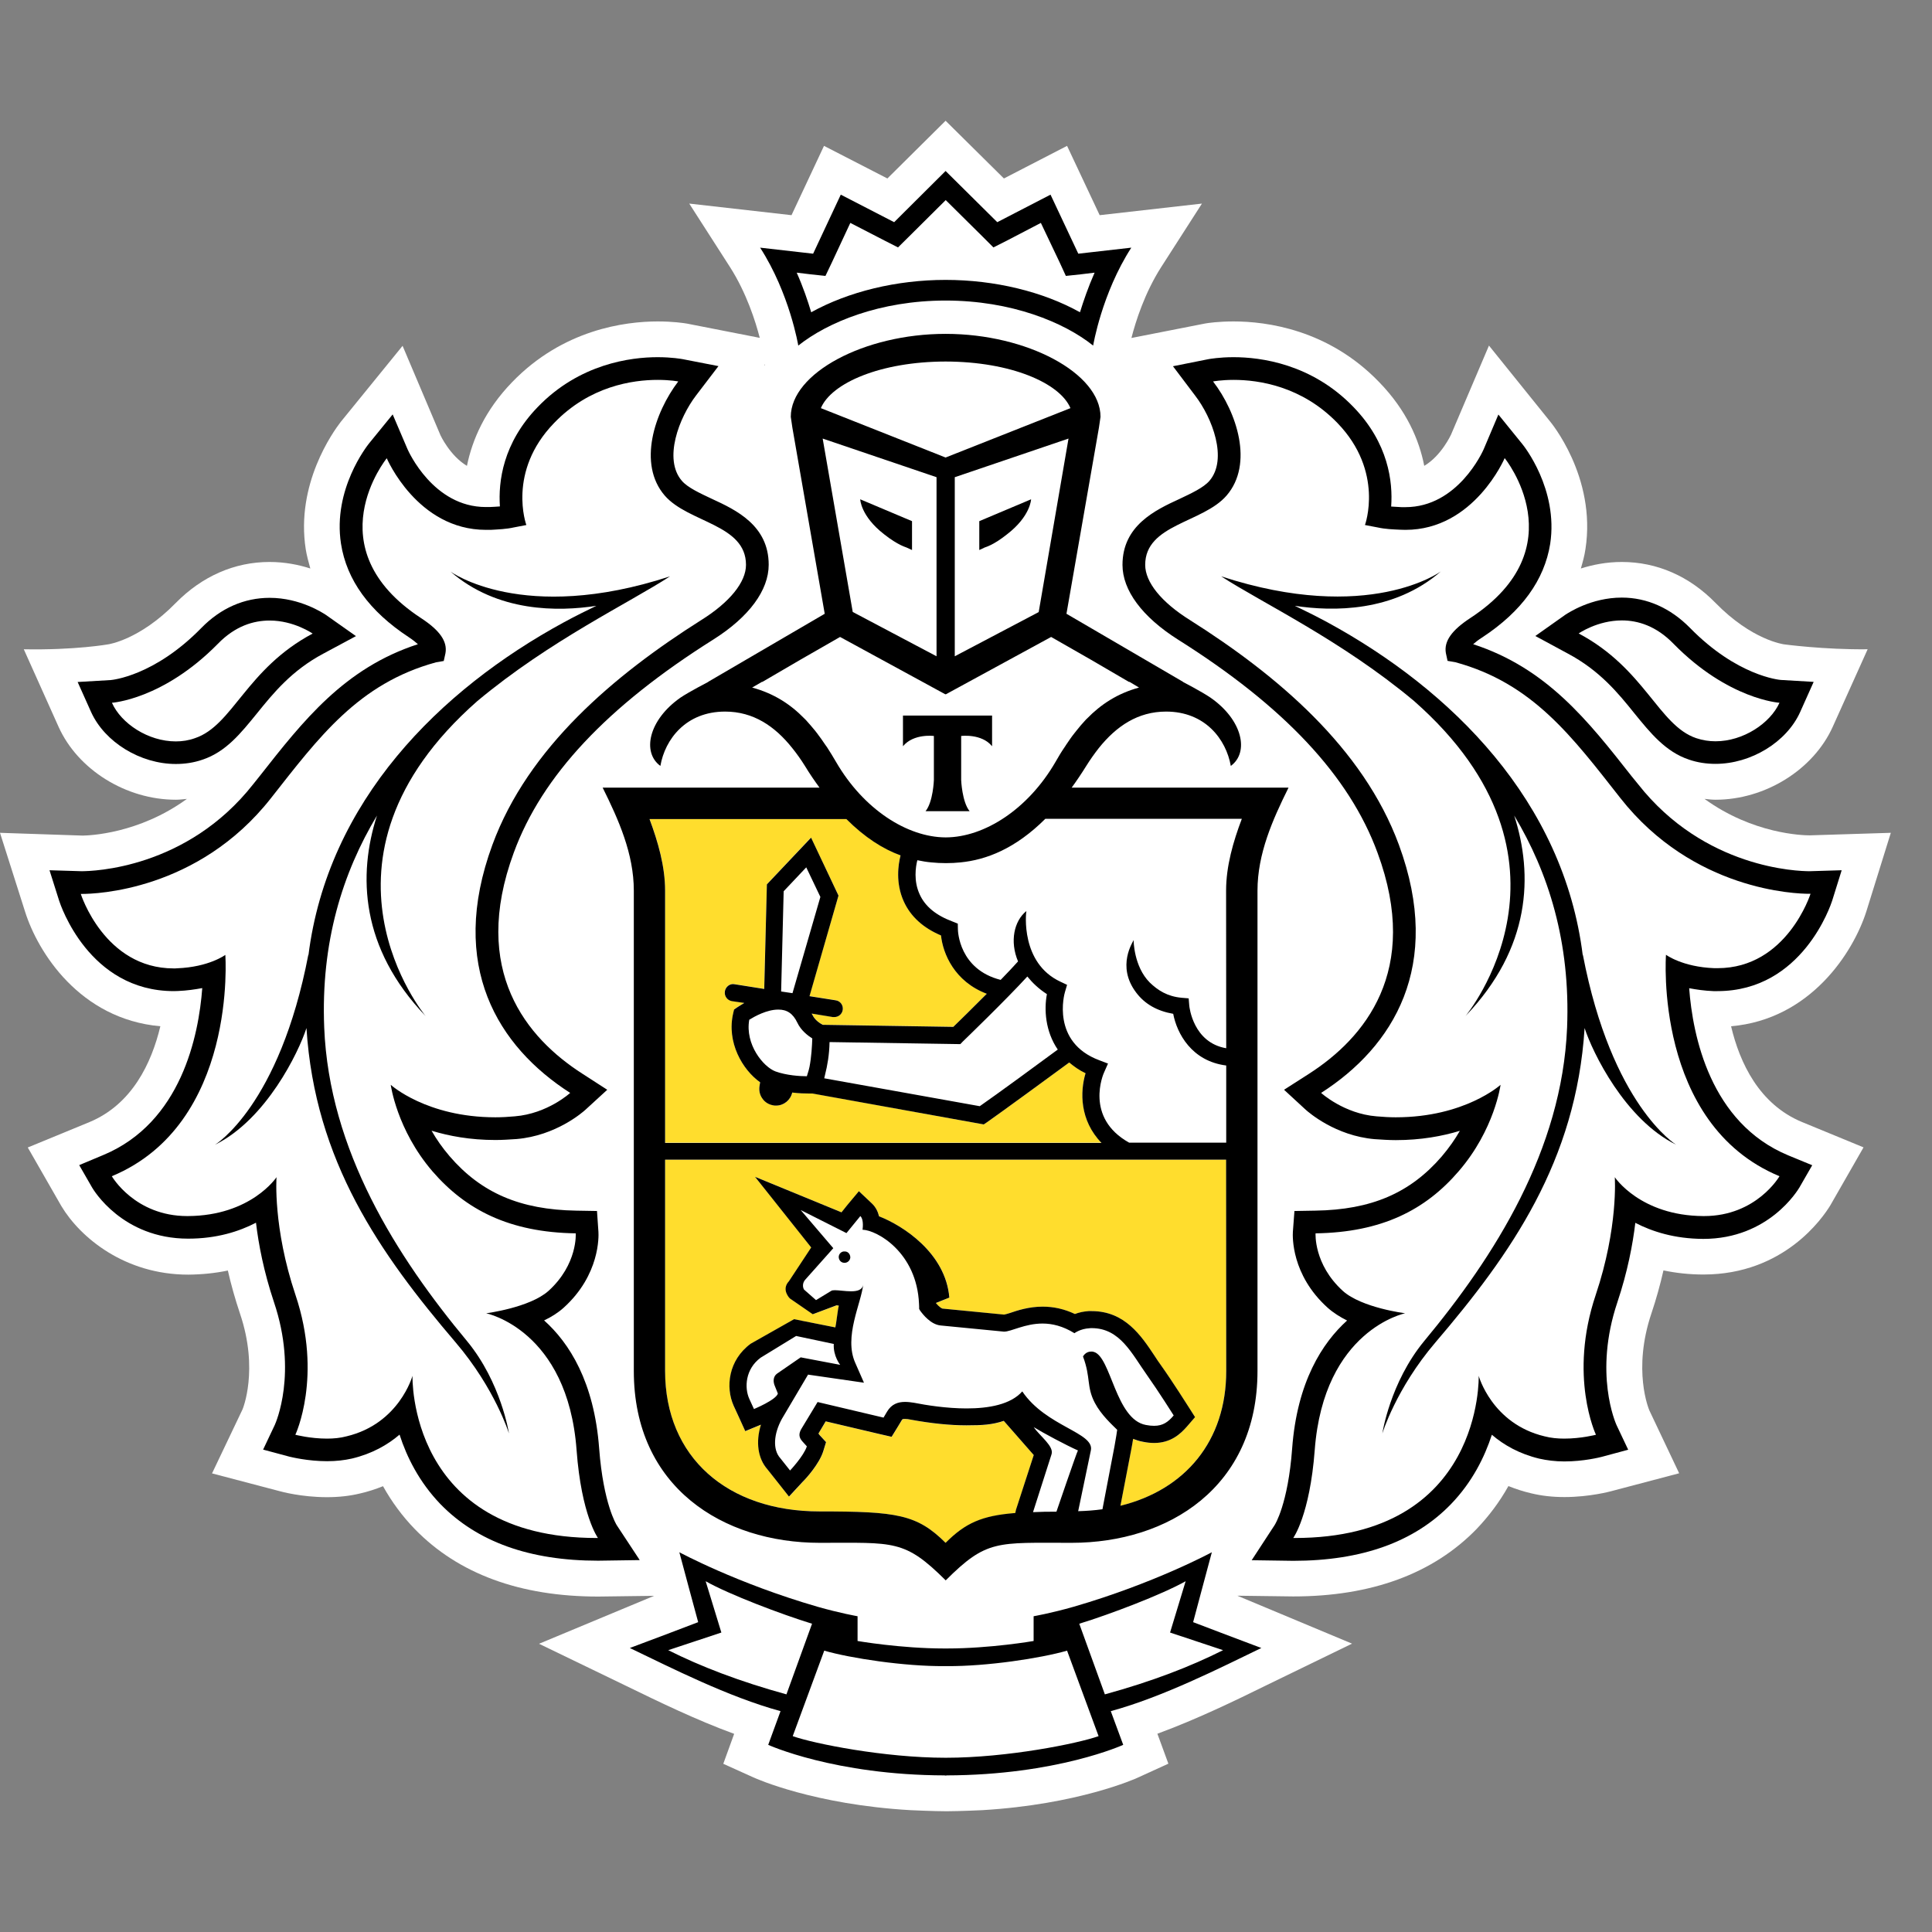 <svg width="16" height="16" viewBox="0 0 16 16" fill="none" xmlns="http://www.w3.org/2000/svg">
<rect x="0" y="0" width="16" height="16" fill="#808080" stroke="none"/>
<path d="M15.456 7.549L15.659 6.897L14.987 6.918C14.93 6.918 14.517 6.907 14.116 6.616C14.146 6.619 14.176 6.623 14.207 6.623C14.619 6.623 15.018 6.374 15.178 6.019L15.467 5.377C15.104 5.381 14.773 5.336 14.773 5.336C14.77 5.335 14.509 5.302 14.207 4.993C13.99 4.771 13.722 4.654 13.431 4.654C13.304 4.654 13.19 4.677 13.092 4.708C13.107 4.656 13.122 4.603 13.13 4.548C13.223 3.947 12.836 3.489 12.836 3.489L12.331 2.862L12.017 3.599C12.016 3.601 11.937 3.774 11.795 3.858C11.753 3.642 11.648 3.398 11.423 3.166C11.001 2.727 10.486 2.662 10.216 2.662C10.091 2.662 10.002 2.675 9.981 2.679L9.37 2.799C9.405 2.662 9.48 2.425 9.617 2.211L9.954 1.686L9.107 1.782L8.837 1.208L8.314 1.478L7.831 1L7.349 1.478L6.824 1.208L6.555 1.782L5.708 1.686L6.045 2.211C6.182 2.425 6.257 2.662 6.292 2.798L5.71 2.684L5.69 2.68C5.66 2.675 5.572 2.662 5.447 2.662C5.177 2.662 4.662 2.728 4.24 3.166C4.016 3.398 3.911 3.642 3.867 3.858C3.727 3.775 3.648 3.605 3.648 3.605L3.334 2.864L2.821 3.495C2.758 3.577 2.448 4.008 2.532 4.549C2.541 4.603 2.555 4.656 2.57 4.708C2.473 4.677 2.36 4.654 2.232 4.654C1.942 4.654 1.674 4.772 1.456 4.993C1.155 5.301 0.895 5.336 0.897 5.336C0.897 5.336 0.623 5.385 0.197 5.377L0.485 6.019C0.645 6.375 1.044 6.623 1.456 6.623C1.487 6.623 1.517 6.619 1.548 6.616C1.148 6.907 0.735 6.919 0.685 6.92L0 6.897L0.207 7.548C0.312 7.884 0.66 8.44 1.328 8.499C1.255 8.804 1.094 9.146 0.74 9.293L0.23 9.503L0.508 9.988C0.665 10.25 1.034 10.556 1.559 10.556C1.672 10.555 1.782 10.544 1.887 10.522C1.914 10.641 1.948 10.761 1.988 10.88C2.145 11.345 2.01 11.67 2.008 11.673L1.756 12.202L2.319 12.35C2.326 12.352 2.495 12.399 2.708 12.399C2.805 12.399 2.897 12.389 2.983 12.368C3.049 12.353 3.112 12.332 3.172 12.308C3.245 12.439 3.333 12.558 3.436 12.664C3.796 13.034 4.307 13.222 4.953 13.222H4.956L5.417 13.216L4.464 13.613L5.188 13.963C5.451 14.091 5.763 14.243 6.08 14.359L5.99 14.607L6.24 14.72C6.262 14.73 6.742 14.945 7.54 14.991C7.54 14.991 7.732 15 7.838 15C7.944 15 8.135 14.991 8.135 14.991C8.927 14.944 9.404 14.731 9.426 14.72L9.676 14.606L9.585 14.358C9.912 14.238 10.235 14.081 10.487 13.957L11.197 13.612L10.247 13.215L10.71 13.221C11.357 13.221 11.868 13.033 12.228 12.663C12.33 12.556 12.419 12.438 12.492 12.307C12.552 12.331 12.616 12.352 12.681 12.367C12.767 12.388 12.859 12.398 12.956 12.398C13.165 12.398 13.337 12.351 13.341 12.35L13.906 12.201L13.66 11.682C13.654 11.669 13.519 11.345 13.676 10.878C13.716 10.759 13.749 10.64 13.776 10.521C13.882 10.543 13.993 10.555 14.107 10.555C14.775 10.555 15.096 10.084 15.158 9.982L15.433 9.502L14.923 9.292C14.569 9.145 14.408 8.803 14.336 8.499C14.994 8.442 15.348 7.887 15.456 7.549ZM6.336 3.023L6.329 3.025L6.335 3.017L6.336 3.023Z" fill="white"/>
<path d="M7.831 2.994C7.291 2.995 6.887 3.172 6.798 3.38L7.831 3.788L8.865 3.38C8.777 3.172 8.372 2.995 7.831 2.994Z" fill="white"/>
<path d="M7.842 13.799H7.841H7.832H7.822H7.821C7.494 13.801 7.044 13.733 6.826 13.67L6.565 14.378C6.737 14.439 7.321 14.557 7.832 14.557C8.342 14.557 8.926 14.439 9.098 14.378L8.837 13.67C8.619 13.734 8.169 13.801 7.842 13.799Z" fill="white"/>
<path d="M9.819 13.095C9.625 13.205 9.191 13.37 8.938 13.447L9.15 14.032C9.541 13.925 9.863 13.8 10.13 13.667L9.69 13.52L9.819 13.095Z" fill="white"/>
<path d="M5.845 13.095L5.975 13.52L5.534 13.667C5.8 13.8 6.124 13.925 6.513 14.032L6.725 13.447C6.474 13.37 6.039 13.204 5.845 13.095Z" fill="white"/>
<path d="M7.831 2.318C8.239 2.318 8.638 2.415 8.945 2.586C8.973 2.492 9.012 2.377 9.066 2.258L8.95 2.272L8.828 2.285L8.776 2.174L8.621 1.846L8.338 1.993L8.228 2.05L8.14 1.963L7.833 1.658L7.526 1.963L7.438 2.05L7.328 1.993L7.043 1.846L6.89 2.174L6.837 2.285L6.715 2.272L6.599 2.258C6.652 2.378 6.691 2.492 6.72 2.586C7.027 2.415 7.426 2.318 7.831 2.318Z" fill="white"/>
<path d="M14.047 6.113C14.1 6.131 14.154 6.139 14.207 6.139C14.437 6.139 14.66 5.99 14.737 5.82C14.737 5.82 14.314 5.794 13.86 5.332C13.716 5.183 13.563 5.138 13.432 5.138C13.228 5.138 13.075 5.246 13.075 5.246C13.623 5.538 13.735 6.007 14.047 6.113Z" fill="white"/>
<path d="M1.456 6.139C1.509 6.139 1.563 6.131 1.615 6.113C1.928 6.007 2.041 5.538 2.589 5.246C2.589 5.246 2.435 5.138 2.233 5.138C2.101 5.138 1.948 5.183 1.803 5.332C1.349 5.794 0.927 5.82 0.927 5.82C1.002 5.99 1.226 6.139 1.456 6.139Z" fill="white"/>
<path d="M14.196 8.019C14.206 8.02 14.214 8.02 14.224 8.02C14.798 8.02 14.993 7.403 14.993 7.403H14.982C14.877 7.403 14.022 7.379 13.418 6.61C13.02 6.105 12.695 5.66 12.051 5.485L11.988 5.474L11.974 5.41C11.956 5.311 12.023 5.219 12.176 5.119C13.064 4.537 12.462 3.795 12.462 3.795C12.462 3.795 12.208 4.389 11.64 4.389C11.627 4.389 11.612 4.388 11.598 4.388C11.534 4.385 11.472 4.382 11.409 4.369L11.304 4.348C11.304 4.348 11.466 3.908 11.076 3.503C10.781 3.198 10.424 3.146 10.217 3.146C10.113 3.146 10.046 3.16 10.046 3.16C10.243 3.417 10.384 3.842 10.158 4.105C9.962 4.331 9.484 4.342 9.484 4.678C9.484 4.821 9.617 4.987 9.856 5.137C10.575 5.59 11.288 6.191 11.585 6.997C11.956 8.002 11.538 8.669 10.941 9.051C10.941 9.051 11.128 9.223 11.399 9.245C11.455 9.25 11.508 9.253 11.559 9.253C12.131 9.253 12.427 8.984 12.427 8.984C12.427 8.984 12.378 9.355 12.08 9.7C11.806 10.019 11.445 10.206 10.895 10.214C10.895 10.214 10.877 10.47 11.121 10.691C11.277 10.83 11.637 10.876 11.637 10.876C11.637 10.876 10.963 11.013 10.888 12.009C10.848 12.55 10.71 12.737 10.71 12.737H10.722C12.287 12.737 12.247 11.394 12.247 11.394C12.247 11.394 12.355 11.791 12.792 11.895C12.845 11.909 12.901 11.914 12.955 11.914C13.095 11.914 13.217 11.882 13.217 11.882C13.217 11.882 12.989 11.399 13.216 10.724C13.403 10.164 13.373 9.749 13.373 9.749C13.373 9.749 13.584 10.068 14.107 10.071H14.112C14.547 10.071 14.737 9.741 14.737 9.741C13.694 9.307 13.797 7.908 13.797 7.908C13.797 7.908 13.932 8.009 14.196 8.019ZM13.882 9.48C13.458 9.271 13.19 8.715 13.125 8.515C13.054 9.617 12.517 10.382 11.888 11.119C11.562 11.501 11.448 11.872 11.448 11.872C11.448 11.872 11.511 11.451 11.793 11.109C12.38 10.403 12.937 9.525 12.978 8.51C13.007 7.802 12.825 7.227 12.541 6.754C12.699 7.247 12.677 7.851 12.138 8.415C12.138 8.415 13.211 7.127 11.71 5.806C11.109 5.303 10.452 4.993 10.113 4.773C11.336 5.173 11.933 4.733 11.933 4.733C11.543 5.072 11.037 5.066 10.724 5.017C10.809 5.059 10.897 5.102 10.992 5.153C12.023 5.714 12.95 6.636 13.108 7.914V7.904C13.348 9.158 13.882 9.48 13.882 9.48Z" fill="white"/>
<path d="M4.026 10.876C4.026 10.876 4.386 10.831 4.542 10.691C4.785 10.47 4.768 10.214 4.768 10.214C4.218 10.206 3.858 10.019 3.581 9.701C3.285 9.356 3.236 8.985 3.236 8.985C3.236 8.985 3.532 9.253 4.104 9.253C4.155 9.253 4.208 9.251 4.263 9.246C4.535 9.224 4.722 9.052 4.722 9.052C4.126 8.669 3.708 8.002 4.078 6.997C4.375 6.192 5.088 5.59 5.806 5.137C6.045 4.987 6.178 4.821 6.178 4.678C6.178 4.342 5.701 4.331 5.505 4.105C5.279 3.842 5.421 3.416 5.617 3.16C5.617 3.16 5.552 3.146 5.447 3.146C5.241 3.146 4.883 3.198 4.589 3.503C4.197 3.908 4.36 4.348 4.36 4.348L4.255 4.369C4.192 4.382 4.129 4.385 4.065 4.388C4.051 4.388 4.038 4.389 4.024 4.389C3.455 4.389 3.203 3.795 3.203 3.795C3.203 3.795 2.6 4.538 3.487 5.12C3.64 5.22 3.707 5.312 3.689 5.41L3.675 5.475L3.611 5.486C2.968 5.661 2.642 6.105 2.244 6.611C1.641 7.378 0.788 7.403 0.681 7.403H0.67C0.67 7.403 0.865 8.02 1.439 8.02C1.449 8.02 1.457 8.02 1.467 8.019C1.731 8.01 1.867 7.908 1.867 7.908C1.867 7.908 1.969 9.307 0.927 9.741C0.927 9.741 1.117 10.071 1.552 10.071H1.557C2.08 10.068 2.291 9.749 2.291 9.749C2.291 9.749 2.26 10.164 2.447 10.724C2.674 11.399 2.447 11.882 2.447 11.882C2.447 11.882 2.569 11.914 2.709 11.914C2.763 11.914 2.819 11.909 2.871 11.895C3.307 11.791 3.416 11.394 3.416 11.394C3.416 11.394 3.377 12.737 4.941 12.737H4.952C4.952 12.737 4.815 12.55 4.775 12.009C4.7 11.013 4.026 10.876 4.026 10.876ZM3.775 11.119C3.146 10.382 2.609 9.617 2.538 8.515C2.473 8.714 2.206 9.271 1.782 9.48C1.782 9.48 2.315 9.158 2.555 7.904V7.914C2.713 6.637 3.64 5.714 4.671 5.153C4.765 5.102 4.855 5.058 4.939 5.017C4.626 5.066 4.121 5.072 3.73 4.733C3.73 4.733 4.327 5.173 5.549 4.773C5.211 4.993 4.554 5.303 3.953 5.806C2.451 7.127 3.525 8.415 3.525 8.415C2.985 7.851 2.964 7.247 3.122 6.754C2.838 7.228 2.656 7.802 2.685 8.51C2.726 9.525 3.283 10.403 3.869 11.109C4.152 11.451 4.215 11.872 4.215 11.872C4.215 11.872 4.101 11.501 3.775 11.119Z" fill="white"/>
<path d="M6.675 5.964C6.7 5.992 6.726 6.022 6.75 6.052C6.755 6.059 6.761 6.065 6.766 6.073C6.789 6.103 6.812 6.135 6.833 6.167C6.838 6.174 6.843 6.181 6.848 6.189C6.874 6.229 6.899 6.27 6.924 6.312C7.149 6.702 7.51 6.935 7.831 6.935C8.152 6.935 8.512 6.702 8.739 6.312C8.764 6.269 8.789 6.226 8.816 6.187C8.82 6.181 8.824 6.176 8.827 6.17C8.85 6.137 8.873 6.104 8.898 6.072C8.903 6.065 8.908 6.059 8.912 6.054C8.937 6.022 8.963 5.992 8.99 5.964C8.994 5.959 8.998 5.955 9.002 5.951C9.117 5.834 9.254 5.744 9.433 5.694L9.353 5.648H9.349L9.031 5.463L8.705 5.276L7.833 5.751L7.831 5.749L7.829 5.751L6.957 5.276L6.631 5.462L6.313 5.647H6.31L6.229 5.693C6.409 5.743 6.545 5.832 6.661 5.95C6.666 5.954 6.669 5.96 6.675 5.964ZM7.478 5.926H7.847H8.216V6.18C8.129 6.073 7.96 6.095 7.96 6.095V6.46C7.96 6.46 7.967 6.64 8.029 6.718H7.847H7.665C7.728 6.64 7.734 6.46 7.734 6.46V6.095C7.734 6.095 7.566 6.073 7.478 6.18V5.926Z" fill="white"/>
<path d="M7.756 5.435V3.952L6.813 3.632L7.062 5.069L7.756 5.435ZM7.553 4.316V4.554L7.508 4.533C7.505 4.531 7.438 4.516 7.321 4.423C7.128 4.273 7.124 4.135 7.124 4.135L7.553 4.316Z" fill="white"/>
<path d="M8.602 5.069L8.85 3.632L7.907 3.952V5.435L8.602 5.069ZM8.11 4.316L8.539 4.135C8.539 4.135 8.535 4.274 8.341 4.424C8.225 4.517 8.157 4.532 8.155 4.534L8.109 4.555V4.316H8.11Z" fill="white"/>
<path d="M6.422 8.873C6.514 8.906 6.625 8.913 6.682 8.913C6.685 8.906 6.687 8.898 6.69 8.887C6.696 8.87 6.7 8.854 6.704 8.835C6.72 8.753 6.726 8.659 6.727 8.6C6.688 8.576 6.634 8.533 6.603 8.469C6.568 8.395 6.518 8.361 6.445 8.361C6.35 8.361 6.248 8.418 6.205 8.445C6.17 8.649 6.321 8.835 6.422 8.873Z" fill="white"/>
<path d="M8.508 8.086C8.333 8.276 7.99 8.608 7.973 8.625L7.953 8.646L6.87 8.629C6.869 8.737 6.852 8.828 6.835 8.895C6.832 8.906 6.829 8.918 6.826 8.93L8.115 9.161C8.249 9.067 8.618 8.798 8.761 8.692C8.656 8.54 8.646 8.359 8.67 8.232C8.602 8.188 8.55 8.139 8.508 8.086Z" fill="white"/>
<path d="M8.655 6.782C8.405 7.03 8.166 7.121 7.952 7.142C7.913 7.147 7.874 7.149 7.834 7.149H7.831H7.829C7.789 7.149 7.749 7.147 7.711 7.142C7.673 7.139 7.634 7.133 7.595 7.124C7.581 7.18 7.563 7.297 7.614 7.407C7.659 7.507 7.751 7.582 7.885 7.631L7.93 7.649L7.93 7.697C7.93 7.712 7.941 8.027 8.285 8.115C8.341 8.057 8.392 8.004 8.429 7.961C8.359 7.796 8.396 7.627 8.498 7.544C8.493 7.562 8.449 7.976 8.78 8.129L8.835 8.155L8.818 8.213C8.813 8.231 8.702 8.631 9.104 8.78L9.175 8.807L9.143 8.876C9.136 8.892 8.978 9.255 9.349 9.462H10.153V8.822C9.868 8.787 9.746 8.557 9.715 8.394C9.582 8.372 9.479 8.314 9.409 8.22C9.24 7.998 9.385 7.795 9.387 7.783C9.387 7.785 9.387 8.002 9.521 8.136C9.587 8.2 9.665 8.25 9.784 8.261L9.843 8.267L9.848 8.326C9.849 8.339 9.882 8.633 10.154 8.679L10.153 7.374C10.153 7.171 10.213 6.968 10.284 6.78H8.655V6.782Z" fill="white"/>
<path d="M6.491 7.38L6.469 8.211L6.563 8.225L6.794 7.428L6.677 7.183L6.491 7.38Z" fill="white"/>
<path d="M9.035 11.193C9.042 11.193 9.05 11.194 9.058 11.196C9.202 11.237 9.238 11.755 9.49 11.802C9.514 11.807 9.537 11.808 9.557 11.808C9.63 11.808 9.673 11.777 9.72 11.722C9.72 11.722 9.594 11.523 9.499 11.389C9.373 11.213 9.275 11 9.04 11C9.035 11 9.028 11 9.022 11C8.945 11.004 8.898 11.042 8.898 11.042C8.803 10.982 8.714 10.962 8.634 10.962C8.487 10.962 8.373 11.029 8.316 11.029H8.314L7.79 10.977C7.708 10.97 7.643 10.887 7.62 10.855C7.614 10.846 7.611 10.841 7.611 10.841C7.611 10.827 7.611 10.812 7.61 10.799C7.592 10.37 7.261 10.187 7.143 10.184C7.143 10.184 7.157 10.102 7.125 10.072L7.01 10.212L6.631 10.021L6.901 10.337L6.672 10.595C6.643 10.624 6.646 10.664 6.658 10.68L6.757 10.768L6.882 10.691C6.889 10.687 6.9 10.685 6.914 10.685C6.949 10.685 7.001 10.694 7.048 10.694C7.099 10.694 7.143 10.683 7.148 10.635C7.133 10.794 6.986 11.07 7.082 11.287L7.154 11.451L6.691 11.384L6.474 11.75C6.407 11.872 6.397 12.004 6.461 12.076L6.542 12.177C6.542 12.177 6.656 12.056 6.682 11.977L6.645 11.937C6.614 11.903 6.615 11.872 6.634 11.835L6.77 11.61L7.317 11.739L7.345 11.689C7.382 11.628 7.435 11.609 7.494 11.609C7.518 11.609 7.543 11.612 7.568 11.616C7.67 11.636 7.837 11.663 8.004 11.663C8.187 11.663 8.369 11.63 8.465 11.522C8.663 11.815 9.065 11.862 9.033 12.011L8.927 12.514C8.997 12.511 9.065 12.507 9.128 12.498L9.229 11.974C9.24 11.917 9.25 11.841 9.25 11.841C9.212 11.801 9.118 11.718 9.065 11.617C8.994 11.481 9.033 11.41 8.967 11.233C8.969 11.234 8.989 11.193 9.035 11.193ZM6.991 10.458C6.964 10.457 6.945 10.434 6.946 10.407C6.948 10.382 6.97 10.361 6.996 10.364C7.023 10.365 7.042 10.388 7.041 10.414C7.039 10.44 7.017 10.46 6.991 10.458Z" fill="white"/>
<path d="M6.245 11.669C6.245 11.669 6.426 11.595 6.442 11.541L6.418 11.481C6.401 11.442 6.403 11.399 6.436 11.376L6.632 11.24L6.959 11.303C6.959 11.303 6.9 11.229 6.905 11.13L6.594 11.063L6.3 11.243C6.174 11.337 6.164 11.492 6.206 11.583L6.245 11.669Z" fill="white"/>
<path d="M8.555 12.522C8.614 12.52 8.678 12.518 8.749 12.518C8.749 12.518 8.917 12.026 8.926 12.011C8.832 11.969 8.636 11.865 8.561 11.818C8.611 11.892 8.732 11.978 8.708 12.043L8.555 12.522Z" fill="white"/>
<path d="M10.155 9.604H5.508V11.354C5.508 12.069 6.026 12.517 6.789 12.517C7.427 12.517 7.595 12.542 7.832 12.778C7.996 12.615 8.131 12.554 8.408 12.531L8.415 12.504L8.561 12.05C8.553 12.04 8.314 11.768 8.314 11.768C8.219 11.8 8.139 11.805 8.005 11.805C7.867 11.805 7.712 11.789 7.544 11.757C7.527 11.753 7.511 11.752 7.495 11.752C7.475 11.752 7.473 11.754 7.468 11.764L7.438 11.812L7.385 11.9L7.285 11.877L6.839 11.772L6.778 11.873L6.788 11.883L6.842 11.943L6.818 12.021C6.785 12.123 6.679 12.242 6.646 12.275L6.535 12.395L6.434 12.266L6.358 12.171C6.277 12.081 6.259 11.943 6.304 11.799C6.303 11.8 6.301 11.801 6.299 11.801L6.173 11.853L6.116 11.73L6.076 11.642C6.008 11.489 6.033 11.264 6.218 11.129L6.577 10.926L6.918 10.993C6.926 10.96 6.939 10.843 6.949 10.813C6.942 10.813 6.936 10.811 6.929 10.811L6.733 10.884L6.543 10.753C6.543 10.753 6.468 10.681 6.536 10.61L6.72 10.331L6.254 9.746L6.97 10.04L7.017 9.981L7.114 9.866L7.223 9.97C7.255 10 7.272 10.037 7.281 10.074C7.478 10.151 7.832 10.377 7.863 10.746L7.752 10.791V10.794C7.777 10.824 7.798 10.836 7.805 10.837L8.315 10.888C8.328 10.885 8.345 10.88 8.363 10.874C8.426 10.852 8.522 10.821 8.635 10.821C8.727 10.821 8.816 10.843 8.901 10.882C8.933 10.871 8.971 10.862 9.016 10.859L9.041 10.858C9.314 10.858 9.45 11.063 9.559 11.226C9.577 11.254 9.595 11.281 9.614 11.308C9.71 11.442 9.834 11.64 9.84 11.648L9.896 11.736L9.827 11.817C9.773 11.878 9.694 11.95 9.557 11.95C9.529 11.95 9.498 11.947 9.464 11.941C9.435 11.936 9.408 11.927 9.383 11.916C9.379 11.943 9.373 11.976 9.368 12.003L9.278 12.471C9.814 12.339 10.155 11.934 10.155 11.354L10.155 9.604Z" fill="#FFDD2D"/>
<path d="M5.508 9.463H9.122C8.942 9.277 8.944 9.041 8.99 8.887C8.938 8.862 8.894 8.831 8.856 8.798C8.714 8.903 8.283 9.217 8.171 9.296L8.147 9.312L6.729 9.055H6.7C6.666 9.055 6.616 9.054 6.562 9.048C6.546 9.112 6.491 9.156 6.428 9.156C6.421 9.156 6.413 9.155 6.405 9.153C6.368 9.147 6.336 9.128 6.314 9.097C6.292 9.066 6.283 9.03 6.29 8.993L6.295 8.962C6.149 8.859 6.014 8.628 6.074 8.386L6.079 8.36L6.1 8.345C6.103 8.343 6.127 8.326 6.164 8.305L6.061 8.289C6.022 8.282 5.996 8.247 6.002 8.209C6.009 8.17 6.045 8.142 6.083 8.15L6.328 8.189L6.351 7.323L6.716 6.936L6.944 7.416L6.703 8.249L6.92 8.283C6.958 8.289 6.985 8.325 6.979 8.364C6.973 8.399 6.944 8.423 6.909 8.423C6.905 8.423 6.901 8.423 6.898 8.422L6.721 8.393C6.724 8.399 6.727 8.401 6.73 8.407C6.748 8.446 6.79 8.474 6.815 8.486L7.896 8.503C7.942 8.458 8.055 8.347 8.172 8.229C7.906 8.128 7.809 7.898 7.793 7.746C7.644 7.683 7.542 7.588 7.485 7.464C7.416 7.311 7.44 7.158 7.458 7.083C7.314 7.03 7.163 6.934 7.008 6.781H5.379C5.449 6.968 5.508 7.172 5.508 7.374V9.463Z" fill="#FFDD2D"/>
<path d="M6.997 10.364C6.97 10.361 6.948 10.382 6.946 10.407C6.945 10.434 6.964 10.457 6.991 10.458C7.017 10.46 7.04 10.44 7.042 10.414C7.042 10.388 7.024 10.364 6.997 10.364Z" fill="black"/>
<path d="M10.149 13.536L9.881 13.434L9.955 13.157L10.036 12.855C10.036 12.855 9.562 13.112 8.893 13.306C8.704 13.36 8.56 13.385 8.56 13.385V13.59C8.56 13.59 8.203 13.652 7.841 13.652H7.837H7.832H7.825H7.821C7.459 13.652 7.102 13.59 7.102 13.59V13.385C7.102 13.385 6.958 13.36 6.769 13.306C6.1 13.112 5.626 12.855 5.626 12.855L5.707 13.157L5.782 13.434L5.514 13.536L5.216 13.648C5.558 13.812 6.031 14.053 6.464 14.171L6.362 14.45C6.362 14.45 6.911 14.701 7.825 14.703V14.704H7.828H7.832H7.836H7.838V14.703C8.753 14.701 9.302 14.45 9.302 14.45L9.199 14.171C9.632 14.053 10.106 13.812 10.446 13.648L10.149 13.536ZM5.534 13.666L5.974 13.52L5.844 13.095C6.038 13.205 6.474 13.37 6.725 13.447L6.513 14.032C6.124 13.925 5.8 13.8 5.534 13.666ZM7.832 14.557C7.321 14.557 6.737 14.439 6.565 14.378L6.826 13.67C7.043 13.733 7.494 13.801 7.821 13.798H7.822H7.832H7.841H7.842C8.169 13.801 8.619 13.733 8.837 13.67L9.098 14.378C8.926 14.439 8.343 14.557 7.832 14.557ZM9.15 14.032L8.938 13.447C9.19 13.37 9.624 13.205 9.819 13.095L9.69 13.52L10.129 13.666C9.863 13.8 9.541 13.925 9.15 14.032Z" fill="black"/>
<path d="M7.831 2.489C8.376 2.489 8.812 2.669 9.053 2.862C9.053 2.862 9.124 2.431 9.369 2.051L8.93 2.101L8.7 1.612L8.259 1.84L7.831 1.416L7.405 1.84L6.963 1.612L6.734 2.101L6.295 2.051C6.54 2.431 6.611 2.862 6.611 2.862C6.853 2.669 7.287 2.489 7.831 2.489ZM6.714 2.272L6.836 2.285L6.889 2.174L7.042 1.846L7.327 1.993L7.437 2.049L7.525 1.962L7.832 1.657L8.14 1.962L8.227 2.049L8.338 1.993L8.62 1.846L8.776 2.174L8.827 2.285L8.949 2.272L9.065 2.258C9.012 2.378 8.973 2.492 8.944 2.586C8.637 2.415 8.238 2.318 7.831 2.318C7.425 2.318 7.027 2.415 6.718 2.586C6.69 2.492 6.651 2.377 6.598 2.258L6.714 2.272Z" fill="black"/>
<path d="M14.223 8.208C14.928 8.208 15.163 7.49 15.173 7.46L15.252 7.207L14.987 7.215H14.986C14.893 7.215 14.116 7.195 13.565 6.493L13.512 6.428C13.152 5.97 12.811 5.534 12.2 5.335C12.218 5.319 12.243 5.299 12.278 5.277C12.601 5.064 12.79 4.804 12.838 4.504C12.907 4.051 12.618 3.69 12.606 3.676L12.409 3.433L12.287 3.721C12.279 3.739 12.073 4.2 11.639 4.2H11.607C11.577 4.198 11.549 4.197 11.521 4.195C11.536 3.989 11.498 3.67 11.21 3.372C10.864 3.012 10.439 2.958 10.216 2.958C10.097 2.958 10.018 2.973 10.01 2.974L9.714 3.033L9.896 3.274C10.04 3.46 10.17 3.803 10.016 3.982C9.967 4.039 9.865 4.086 9.768 4.132C9.568 4.224 9.296 4.352 9.296 4.678C9.296 4.889 9.459 5.109 9.756 5.297C10.633 5.849 11.175 6.426 11.408 7.062C11.77 8.041 11.298 8.599 10.84 8.893L10.634 9.025L10.814 9.191C10.838 9.212 11.059 9.406 11.384 9.434C11.445 9.438 11.504 9.442 11.559 9.442C11.768 9.442 11.945 9.409 12.09 9.365C12.05 9.435 12.001 9.505 11.94 9.577C11.678 9.881 11.356 10.019 10.892 10.026L10.72 10.029L10.707 10.202C10.705 10.237 10.692 10.557 10.995 10.83C11.042 10.872 11.098 10.907 11.156 10.936C10.951 11.121 10.742 11.444 10.701 11.996C10.667 12.458 10.557 12.629 10.556 12.63L10.366 12.921L10.71 12.926C11.278 12.926 11.713 12.769 12.015 12.458C12.193 12.274 12.295 12.066 12.355 11.882C12.454 11.967 12.582 12.04 12.748 12.08C12.811 12.094 12.88 12.103 12.955 12.103C13.115 12.103 13.249 12.069 13.265 12.065L13.484 12.006L13.387 11.801C13.38 11.785 13.197 11.373 13.394 10.786C13.479 10.532 13.522 10.304 13.543 10.127C13.682 10.199 13.867 10.259 14.106 10.26C14.65 10.26 14.89 9.853 14.901 9.836L15.008 9.65L14.809 9.568C14.162 9.299 14.018 8.575 13.989 8.184C14.048 8.195 14.115 8.205 14.19 8.208H14.223ZM14.737 9.741C14.737 9.741 14.547 10.071 14.112 10.071H14.106C13.584 10.068 13.373 9.749 13.373 9.749C13.373 9.749 13.403 10.164 13.215 10.724C12.988 11.399 13.217 11.882 13.217 11.882C13.217 11.882 13.095 11.914 12.954 11.914C12.9 11.914 12.844 11.909 12.791 11.895C12.355 11.791 12.246 11.394 12.246 11.394C12.246 11.394 12.286 12.737 10.722 12.737H10.71C10.71 12.737 10.847 12.549 10.888 12.009C10.963 11.012 11.637 10.876 11.637 10.876C11.637 10.876 11.277 10.831 11.121 10.691C10.878 10.47 10.895 10.214 10.895 10.214C11.445 10.206 11.806 10.019 12.08 9.7C12.378 9.355 12.427 8.984 12.427 8.984C12.427 8.984 12.131 9.253 11.559 9.253C11.508 9.253 11.455 9.25 11.399 9.245C11.129 9.223 10.941 9.051 10.941 9.051C11.537 8.669 11.955 8.001 11.585 6.996C11.288 6.191 10.574 5.59 9.856 5.136C9.617 4.987 9.484 4.821 9.484 4.678C9.484 4.341 9.962 4.331 10.158 4.104C10.384 3.842 10.243 3.415 10.046 3.159C10.046 3.159 10.113 3.146 10.217 3.146C10.424 3.146 10.781 3.198 11.076 3.503C11.466 3.907 11.304 4.348 11.304 4.348L11.409 4.368C11.472 4.382 11.534 4.384 11.598 4.387C11.612 4.387 11.626 4.388 11.64 4.388C12.208 4.388 12.461 3.794 12.461 3.794C12.461 3.794 13.065 4.536 12.177 5.118C12.024 5.218 11.957 5.31 11.974 5.408L11.988 5.473L12.052 5.484C12.695 5.659 13.021 6.103 13.419 6.609C14.023 7.378 14.877 7.402 14.983 7.402H14.994C14.994 7.402 14.799 8.018 14.224 8.018C14.215 8.018 14.207 8.018 14.197 8.018C13.932 8.008 13.797 7.907 13.797 7.907C13.797 7.907 13.693 9.307 14.737 9.741Z" fill="black"/>
<path d="M12.985 5.413C13.248 5.553 13.401 5.74 13.535 5.907C13.667 6.069 13.793 6.226 13.988 6.291C14.058 6.315 14.132 6.326 14.207 6.326C14.501 6.326 14.796 6.146 14.908 5.897L15.02 5.647L14.748 5.631C14.735 5.63 14.385 5.598 13.995 5.199C13.834 5.036 13.64 4.949 13.431 4.949C13.176 4.949 12.986 5.077 12.965 5.09L12.715 5.267L12.985 5.413ZM13.432 5.138C13.563 5.138 13.716 5.183 13.86 5.332C14.314 5.794 14.737 5.82 14.737 5.82C14.66 5.99 14.437 6.139 14.207 6.139C14.154 6.139 14.101 6.131 14.047 6.113C13.735 6.007 13.623 5.538 13.074 5.246C13.074 5.246 13.228 5.138 13.432 5.138Z" fill="black"/>
<path d="M13.108 7.904V7.914C12.95 6.636 12.023 5.714 10.992 5.153C10.897 5.102 10.809 5.058 10.723 5.017C11.037 5.065 11.543 5.071 11.933 4.732C11.933 4.732 11.336 5.172 10.113 4.773C10.452 4.993 11.11 5.303 11.71 5.805C13.211 7.126 12.137 8.414 12.137 8.414C12.677 7.851 12.699 7.247 12.54 6.754C12.824 7.227 13.006 7.802 12.978 8.51C12.936 9.525 12.379 10.403 11.793 11.108C11.511 11.451 11.448 11.871 11.448 11.871C11.448 11.871 11.561 11.5 11.887 11.118C12.516 10.382 13.053 9.616 13.123 8.514C13.188 8.714 13.456 9.27 13.881 9.48C13.882 9.48 13.348 9.158 13.108 7.904Z" fill="black"/>
<path d="M5.107 12.63C5.106 12.628 4.997 12.457 4.962 11.996C4.921 11.443 4.713 11.12 4.506 10.935C4.566 10.907 4.621 10.872 4.668 10.83C4.97 10.557 4.958 10.236 4.956 10.202L4.944 10.029L4.771 10.026C4.309 10.018 3.986 9.88 3.724 9.576C3.663 9.505 3.614 9.434 3.574 9.364C3.718 9.408 3.894 9.441 4.103 9.441C4.16 9.441 4.218 9.437 4.279 9.433C4.604 9.405 4.825 9.212 4.849 9.19L5.029 9.025L4.823 8.892C4.364 8.598 3.894 8.04 4.255 7.061C4.488 6.425 5.029 5.849 5.908 5.296C6.204 5.109 6.366 4.888 6.366 4.677C6.366 4.351 6.095 4.223 5.895 4.131C5.798 4.085 5.696 4.039 5.647 3.982C5.492 3.803 5.623 3.459 5.766 3.273L5.95 3.032L5.652 2.974C5.644 2.973 5.566 2.958 5.446 2.958C5.224 2.958 4.799 3.012 4.453 3.371C4.164 3.67 4.126 3.989 4.14 4.194C4.112 4.196 4.084 4.198 4.055 4.199H4.023C3.589 4.199 3.383 3.738 3.375 3.72L3.252 3.432L3.054 3.675C3.043 3.69 2.754 4.051 2.824 4.503C2.871 4.804 3.06 5.063 3.384 5.276C3.419 5.299 3.443 5.319 3.461 5.335C2.851 5.533 2.51 5.97 2.15 6.428L2.098 6.493C1.547 7.195 0.768 7.215 0.675 7.215L0.41 7.207L0.49 7.46C0.5 7.49 0.735 8.208 1.44 8.208L1.474 8.207C1.548 8.204 1.615 8.194 1.675 8.183C1.646 8.574 1.502 9.297 0.854 9.566L0.656 9.649L0.763 9.835C0.773 9.852 1.013 10.258 1.558 10.258C1.796 10.258 1.981 10.198 2.12 10.126C2.141 10.303 2.184 10.53 2.269 10.784C2.467 11.372 2.283 11.784 2.276 11.8L2.179 12.005L2.399 12.064C2.413 12.067 2.549 12.101 2.709 12.101C2.784 12.101 2.853 12.093 2.915 12.079C3.082 12.039 3.211 11.965 3.309 11.881C3.368 12.065 3.471 12.273 3.648 12.457C3.951 12.768 4.385 12.925 4.953 12.925L5.298 12.92L5.107 12.63ZM4.941 12.737C3.376 12.737 3.416 11.394 3.416 11.394C3.416 11.394 3.307 11.791 2.87 11.895C2.818 11.909 2.763 11.914 2.708 11.914C2.568 11.914 2.446 11.882 2.446 11.882C2.446 11.882 2.674 11.399 2.447 10.724C2.259 10.164 2.29 9.749 2.29 9.749C2.29 9.749 2.08 10.068 1.556 10.071H1.551C1.116 10.071 0.926 9.741 0.926 9.741C1.969 9.307 1.866 7.908 1.866 7.908C1.866 7.908 1.731 8.009 1.466 8.019C1.457 8.02 1.448 8.02 1.439 8.02C0.864 8.02 0.669 7.403 0.669 7.403H0.681C0.787 7.403 1.64 7.379 2.244 6.61C2.642 6.104 2.968 5.661 3.611 5.485L3.675 5.474L3.689 5.41C3.707 5.311 3.64 5.219 3.487 5.119C2.599 4.537 3.203 3.795 3.203 3.795C3.203 3.795 3.455 4.388 4.024 4.388C4.038 4.388 4.051 4.388 4.065 4.388C4.129 4.384 4.193 4.382 4.255 4.368L4.359 4.348C4.359 4.348 4.197 3.907 4.589 3.503C4.883 3.197 5.24 3.146 5.447 3.146C5.552 3.146 5.617 3.159 5.617 3.159C5.421 3.416 5.279 3.842 5.505 4.104C5.701 4.33 6.178 4.341 6.178 4.678C6.178 4.82 6.045 4.987 5.806 5.136C5.088 5.59 4.374 6.191 4.078 6.996C3.708 8.001 4.125 8.668 4.722 9.051C4.722 9.051 4.535 9.223 4.263 9.245C4.208 9.25 4.155 9.253 4.103 9.253C3.532 9.253 3.236 8.984 3.236 8.984C3.236 8.984 3.285 9.355 3.581 9.7C3.857 10.019 4.218 10.206 4.768 10.214C4.768 10.214 4.786 10.47 4.542 10.691C4.386 10.83 4.026 10.876 4.026 10.876C4.026 10.876 4.701 11.012 4.775 12.009C4.815 12.549 4.952 12.737 4.952 12.737H4.941Z" fill="black"/>
<path d="M1.456 6.327C1.531 6.327 1.605 6.316 1.675 6.292C1.872 6.227 1.996 6.07 2.128 5.908C2.263 5.741 2.415 5.553 2.678 5.413L2.948 5.268L2.697 5.091C2.676 5.078 2.487 4.951 2.233 4.951C2.023 4.951 1.828 5.036 1.668 5.2C1.278 5.599 0.929 5.631 0.916 5.632L0.643 5.648L0.755 5.898C0.868 6.146 1.162 6.327 1.456 6.327ZM1.803 5.333C1.948 5.183 2.101 5.139 2.233 5.139C2.435 5.139 2.589 5.247 2.589 5.247C2.04 5.539 1.928 6.008 1.615 6.113C1.563 6.132 1.509 6.14 1.456 6.14C1.226 6.14 1.003 5.991 0.927 5.82C0.927 5.82 1.349 5.794 1.803 5.333Z" fill="black"/>
<path d="M2.685 8.51C2.656 7.802 2.838 7.227 3.122 6.754C2.963 7.247 2.985 7.851 3.525 8.415C3.525 8.415 2.451 7.127 3.953 5.806C4.554 5.304 5.211 4.993 5.549 4.773C4.327 5.173 3.73 4.733 3.73 4.733C4.12 5.072 4.625 5.066 4.939 5.017C4.854 5.058 4.765 5.102 4.671 5.153C3.639 5.714 2.713 6.636 2.554 7.914V7.904C2.314 9.158 1.781 9.48 1.781 9.48C2.205 9.27 2.473 8.715 2.538 8.514C2.608 9.616 3.146 10.382 3.774 11.118C4.1 11.5 4.215 11.871 4.215 11.871C4.215 11.871 4.151 11.451 3.869 11.108C3.283 10.404 2.726 9.526 2.685 8.51Z" fill="black"/>
<path d="M7.478 5.926V6.18C7.566 6.073 7.734 6.095 7.734 6.095V6.46C7.734 6.46 7.728 6.64 7.665 6.718H7.847H8.03C7.967 6.641 7.96 6.46 7.96 6.46V6.095C7.96 6.095 8.129 6.073 8.216 6.18V5.926H7.847H7.478Z" fill="black"/>
<path d="M7.321 4.424C7.438 4.517 7.505 4.532 7.507 4.534L7.553 4.555V4.316L7.124 4.135C7.124 4.136 7.128 4.274 7.321 4.424Z" fill="black"/>
<path d="M8.341 4.424C8.535 4.274 8.539 4.135 8.539 4.135L8.11 4.316V4.555L8.155 4.534C8.158 4.532 8.225 4.517 8.341 4.424Z" fill="black"/>
<path d="M9.114 3.452C9.114 3.091 8.505 2.765 7.833 2.765H7.833H7.831H7.829C7.157 2.765 6.549 3.091 6.549 3.452L6.562 3.541L6.83 5.083L6.561 5.24L5.864 5.647H5.866C5.866 5.647 5.709 5.728 5.636 5.777C5.371 5.962 5.315 6.231 5.469 6.343C5.507 6.123 5.68 5.893 6.005 5.893C6.239 5.893 6.417 6.014 6.561 6.195C6.598 6.241 6.633 6.29 6.666 6.343C6.706 6.409 6.746 6.467 6.787 6.523H4.991C5.123 6.789 5.249 7.07 5.249 7.376V11.354C5.249 12.317 5.988 12.777 6.789 12.777C7.407 12.777 7.49 12.748 7.832 13.088C8.172 12.748 8.255 12.777 8.874 12.777C9.675 12.777 10.414 12.317 10.414 11.354V7.376C10.414 7.07 10.539 6.789 10.671 6.523H8.875C8.915 6.468 8.955 6.409 8.996 6.343C9.029 6.29 9.064 6.241 9.1 6.195C9.245 6.014 9.423 5.893 9.657 5.893C9.981 5.893 10.154 6.123 10.193 6.343C10.347 6.231 10.291 5.962 10.024 5.777C9.952 5.728 9.796 5.647 9.796 5.647H9.798L9.101 5.24L8.832 5.083L9.101 3.541L9.114 3.452ZM6.813 3.632L7.756 3.952V5.435L7.062 5.068L6.813 3.632ZM7.008 6.782C7.162 6.936 7.314 7.032 7.458 7.084C7.439 7.159 7.415 7.312 7.485 7.466C7.541 7.589 7.644 7.684 7.793 7.747C7.809 7.899 7.905 8.129 8.172 8.23C8.055 8.348 7.941 8.459 7.895 8.504L6.814 8.487C6.79 8.475 6.748 8.447 6.73 8.408C6.727 8.403 6.724 8.4 6.722 8.394L6.898 8.423C6.902 8.423 6.906 8.423 6.909 8.423C6.943 8.423 6.973 8.4 6.979 8.364C6.985 8.325 6.959 8.289 6.92 8.284L6.704 8.25L6.944 7.417L6.717 6.937L6.351 7.324L6.329 8.19L6.083 8.151C6.045 8.143 6.009 8.172 6.003 8.21C5.997 8.248 6.022 8.284 6.061 8.291L6.164 8.306C6.127 8.328 6.103 8.344 6.1 8.346L6.079 8.361L6.073 8.387C6.014 8.63 6.149 8.86 6.295 8.963L6.29 8.994C6.284 9.031 6.292 9.068 6.314 9.098C6.335 9.129 6.368 9.148 6.404 9.154C6.412 9.156 6.42 9.156 6.427 9.156C6.49 9.156 6.546 9.112 6.561 9.048C6.616 9.055 6.666 9.056 6.7 9.056H6.728L8.147 9.312L8.171 9.296C8.284 9.217 8.714 8.903 8.855 8.799C8.894 8.832 8.937 8.863 8.99 8.888C8.944 9.042 8.941 9.278 9.122 9.465H5.508V7.376C5.508 7.174 5.449 6.971 5.379 6.783H7.008V6.782ZM8.76 8.692C8.617 8.798 8.248 9.068 8.114 9.161L6.826 8.93C6.829 8.918 6.831 8.907 6.834 8.895C6.851 8.828 6.868 8.737 6.87 8.63L7.953 8.647L7.973 8.626C7.99 8.61 8.333 8.278 8.508 8.087C8.55 8.139 8.602 8.189 8.67 8.233C8.646 8.359 8.656 8.54 8.76 8.692ZM6.603 8.469C6.633 8.533 6.689 8.576 6.727 8.6C6.725 8.659 6.72 8.753 6.704 8.835C6.7 8.853 6.696 8.87 6.69 8.887C6.687 8.898 6.684 8.906 6.682 8.913C6.625 8.913 6.513 8.906 6.422 8.873C6.321 8.835 6.169 8.649 6.205 8.445C6.249 8.418 6.35 8.361 6.445 8.361C6.518 8.36 6.568 8.395 6.603 8.469ZM6.469 8.211L6.49 7.381L6.677 7.183L6.794 7.428L6.563 8.225L6.469 8.211ZM8.749 12.519C8.678 12.519 8.613 12.52 8.555 12.523L8.708 12.045C8.732 11.978 8.611 11.893 8.561 11.819C8.637 11.866 8.832 11.97 8.927 12.012C8.917 12.027 8.749 12.519 8.749 12.519ZM9.23 11.976L9.13 12.499C9.066 12.508 8.998 12.513 8.929 12.515L9.034 12.012C9.066 11.863 8.664 11.816 8.466 11.523C8.37 11.632 8.188 11.664 8.005 11.664C7.838 11.664 7.671 11.637 7.569 11.617C7.544 11.613 7.519 11.61 7.495 11.61C7.437 11.61 7.383 11.628 7.346 11.691L7.317 11.74L6.771 11.611L6.635 11.836C6.615 11.872 6.614 11.903 6.645 11.937L6.682 11.978C6.657 12.057 6.543 12.178 6.543 12.178L6.462 12.076C6.397 12.004 6.408 11.873 6.475 11.751L6.692 11.384L7.155 11.451L7.083 11.287C6.986 11.07 7.133 10.794 7.149 10.635C7.144 10.683 7.1 10.694 7.048 10.694C7.001 10.694 6.949 10.685 6.915 10.685C6.901 10.685 6.889 10.686 6.883 10.691L6.758 10.767L6.659 10.68C6.647 10.662 6.643 10.623 6.672 10.594L6.901 10.337L6.631 10.021L7.01 10.212L7.125 10.071C7.157 10.102 7.143 10.184 7.143 10.184C7.261 10.187 7.593 10.37 7.611 10.799C7.612 10.812 7.612 10.826 7.612 10.84C7.612 10.84 7.615 10.845 7.62 10.854C7.644 10.887 7.708 10.969 7.79 10.977L8.314 11.028H8.316C8.374 11.028 8.488 10.961 8.634 10.961C8.714 10.961 8.803 10.982 8.898 11.041C8.898 11.041 8.946 11.004 9.023 11C9.029 10.999 9.035 10.999 9.041 10.999C9.276 10.999 9.373 11.211 9.499 11.388C9.594 11.522 9.72 11.722 9.72 11.722C9.674 11.777 9.63 11.808 9.558 11.808C9.538 11.808 9.515 11.806 9.49 11.801C9.238 11.755 9.202 11.237 9.059 11.196C9.051 11.193 9.043 11.193 9.036 11.193C8.989 11.193 8.969 11.234 8.969 11.234C9.035 11.41 8.996 11.482 9.067 11.618C9.12 11.719 9.213 11.802 9.252 11.841C9.252 11.842 9.241 11.919 9.23 11.976ZM6.418 11.481L6.442 11.541C6.426 11.594 6.244 11.669 6.244 11.669L6.205 11.584C6.164 11.492 6.172 11.338 6.299 11.244L6.593 11.064L6.905 11.13C6.899 11.23 6.958 11.303 6.958 11.303L6.631 11.241L6.435 11.376C6.403 11.399 6.4 11.442 6.418 11.481ZM9.279 12.47L9.369 12.002C9.374 11.975 9.38 11.943 9.384 11.916C9.409 11.926 9.436 11.935 9.465 11.94C9.498 11.947 9.53 11.95 9.558 11.95C9.695 11.95 9.774 11.877 9.828 11.816L9.897 11.736L9.841 11.648C9.835 11.639 9.711 11.442 9.615 11.307C9.596 11.281 9.578 11.254 9.56 11.226C9.451 11.062 9.315 10.858 9.041 10.858L9.016 10.858C8.971 10.861 8.933 10.87 8.902 10.882C8.815 10.841 8.727 10.821 8.635 10.821C8.522 10.821 8.427 10.852 8.363 10.874C8.345 10.879 8.329 10.885 8.316 10.887L7.804 10.837C7.798 10.835 7.777 10.823 7.752 10.793V10.79L7.862 10.746C7.831 10.377 7.478 10.15 7.28 10.073C7.271 10.036 7.254 9.999 7.223 9.969L7.113 9.865L7.016 9.981L6.969 10.04L6.253 9.746L6.718 10.331L6.534 10.61C6.467 10.681 6.541 10.753 6.541 10.753L6.731 10.884L6.928 10.81C6.935 10.81 6.941 10.812 6.947 10.813C6.938 10.842 6.926 10.96 6.918 10.993L6.576 10.925L6.217 11.128C6.032 11.264 6.007 11.488 6.076 11.642L6.116 11.729L6.172 11.852L6.298 11.8C6.3 11.8 6.301 11.799 6.302 11.798C6.257 11.942 6.276 12.079 6.356 12.169L6.433 12.266L6.534 12.394L6.645 12.274C6.678 12.242 6.784 12.123 6.817 12.021L6.841 11.943L6.786 11.883L6.778 11.872L6.838 11.771L7.284 11.876L7.384 11.899L7.438 11.811L7.467 11.763C7.472 11.753 7.474 11.751 7.495 11.751C7.51 11.751 7.526 11.753 7.543 11.757C7.711 11.788 7.867 11.804 8.004 11.804C8.138 11.804 8.217 11.799 8.313 11.767C8.313 11.767 8.552 12.039 8.561 12.05L8.414 12.503L8.408 12.53C8.13 12.552 7.995 12.613 7.831 12.777C7.594 12.541 7.426 12.517 6.788 12.517C6.025 12.517 5.508 12.069 5.508 11.353V9.604H10.154L10.155 11.353C10.156 11.934 9.815 12.338 9.279 12.47ZM10.284 6.782C10.213 6.969 10.154 7.173 10.154 7.375L10.155 8.681C9.882 8.635 9.85 8.341 9.849 8.328L9.844 8.268L9.785 8.263C9.667 8.252 9.588 8.201 9.522 8.137C9.388 8.003 9.388 7.786 9.388 7.785C9.387 7.796 9.241 7.999 9.41 8.221C9.481 8.315 9.583 8.373 9.716 8.396C9.747 8.559 9.869 8.788 10.155 8.824V9.463H9.351C8.98 9.256 9.137 8.893 9.145 8.878L9.176 8.808L9.105 8.781C8.704 8.632 8.814 8.231 8.82 8.214L8.837 8.156L8.782 8.13C8.451 7.976 8.496 7.562 8.5 7.545C8.398 7.627 8.361 7.796 8.431 7.962C8.393 8.005 8.342 8.058 8.287 8.115C7.943 8.028 7.933 7.712 7.933 7.697L7.932 7.649L7.887 7.631C7.753 7.581 7.661 7.507 7.616 7.406C7.565 7.295 7.583 7.179 7.597 7.124C7.636 7.132 7.676 7.139 7.713 7.142C7.752 7.146 7.792 7.148 7.831 7.148H7.834H7.837C7.876 7.148 7.916 7.146 7.954 7.142C8.168 7.121 8.408 7.029 8.657 6.781H10.284V6.782ZM9.032 5.462L9.349 5.647H9.354L9.433 5.694C9.254 5.743 9.117 5.833 9.002 5.951C8.998 5.954 8.994 5.959 8.99 5.963C8.964 5.991 8.937 6.022 8.913 6.053C8.908 6.059 8.903 6.065 8.898 6.072C8.873 6.103 8.851 6.136 8.828 6.17C8.825 6.176 8.821 6.181 8.817 6.187C8.79 6.226 8.765 6.268 8.74 6.312C8.514 6.701 8.153 6.934 7.832 6.935C7.512 6.934 7.151 6.701 6.925 6.312C6.9 6.269 6.875 6.228 6.849 6.188C6.844 6.181 6.839 6.173 6.834 6.167C6.812 6.134 6.79 6.103 6.767 6.073C6.761 6.065 6.756 6.058 6.75 6.051C6.725 6.021 6.7 5.991 6.675 5.964C6.67 5.96 6.666 5.954 6.661 5.95C6.546 5.832 6.409 5.743 6.229 5.694L6.31 5.647H6.314L6.631 5.462L6.957 5.275L7.829 5.75L7.831 5.749L7.833 5.75L8.705 5.275L9.032 5.462ZM8.602 5.069L7.907 5.435V3.952L8.849 3.632L8.602 5.069ZM7.831 3.789L6.798 3.38C6.886 3.172 7.291 2.995 7.831 2.994C8.372 2.995 8.777 3.172 8.865 3.38L7.831 3.789Z" fill="black"/>
</svg>
